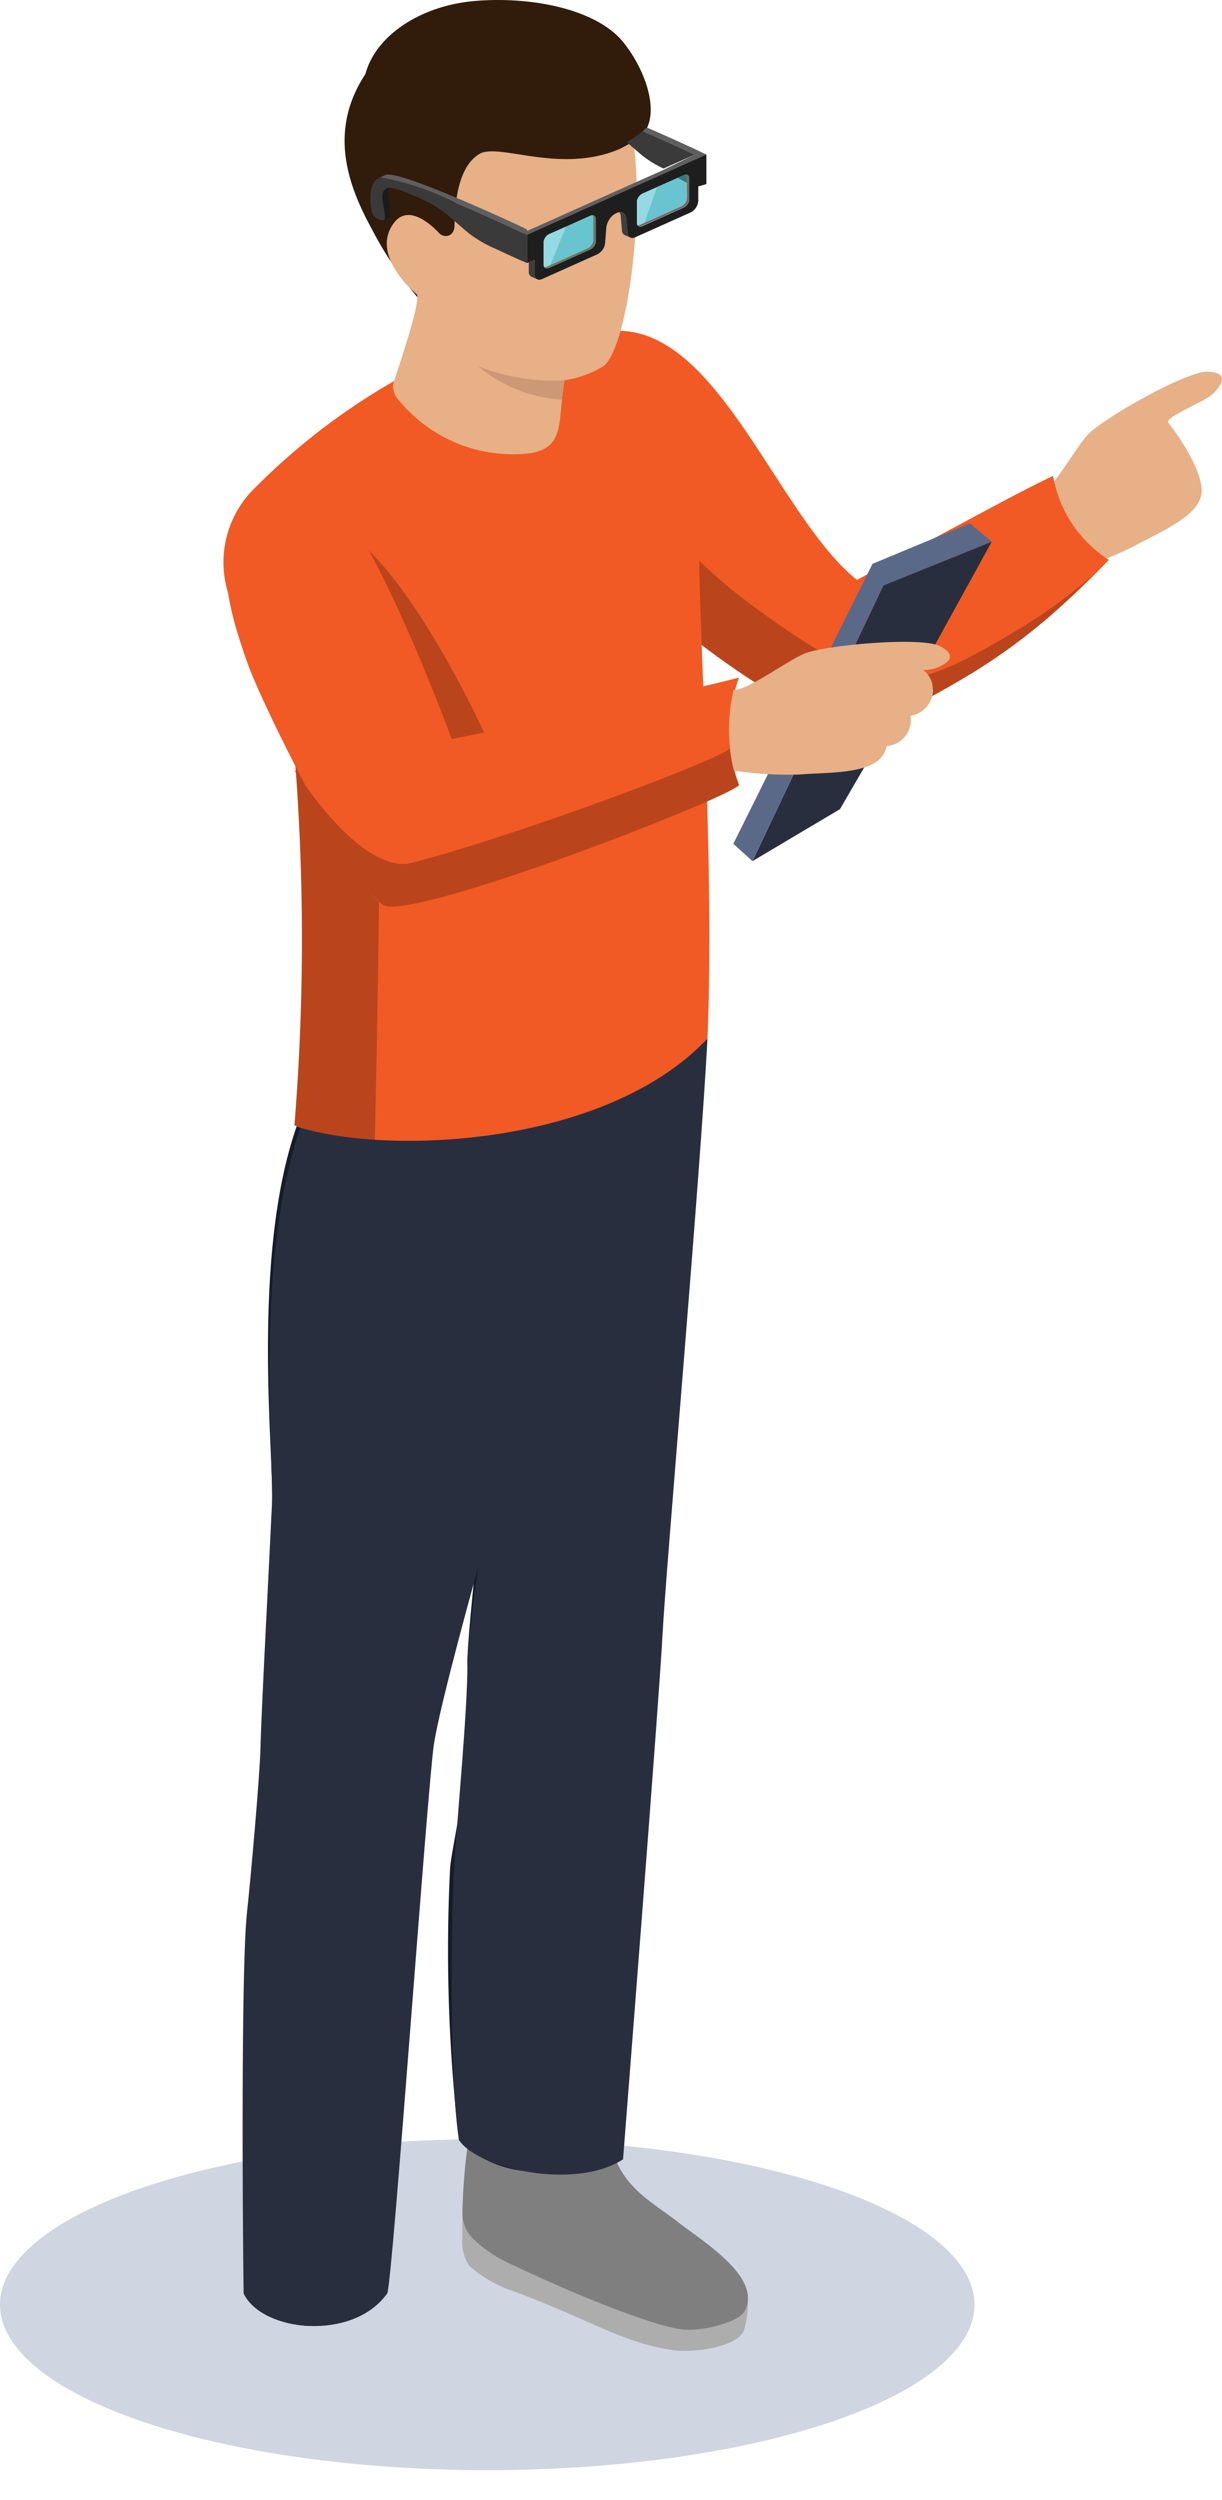 <svg xmlns="http://www.w3.org/2000/svg" xmlns:xlink="http://www.w3.org/1999/xlink" width="66.458" height="135.911" viewBox="0 0 66.458 135.911">
  <defs>
    <clipPath id="clip-path">
      <rect id="Rectangle_12748" data-name="Rectangle 12748" width="54.305" height="135.911" fill="none"/>
    </clipPath>
  </defs>
  <g id="shopping_element_05" transform="translate(12.153)">
    <ellipse id="Ellipse_69" data-name="Ellipse 69" cx="26.5" cy="9" rx="26.5" ry="9" transform="translate(-12.153 116.299)" fill="#6f81a5" opacity="0.33"/>
    <g id="Group_47380" data-name="Group 47380" clip-path="url(#clip-path)">
      <path id="Path_42475" data-name="Path 42475" d="M31.231,209.645a26.021,26.021,0,0,0,3.6,3.936c1.054.912,3.386,1.187,3.74,2.536a4.893,4.893,0,0,1-.2,2.08c-.429.883-2.734,1.178-3.8,1.031-2.716-.377-4.387-1.582-8.614-3.175a6.765,6.765,0,0,1-2.5-1.415,2.323,2.323,0,0,1-.373-1.575c-.014-.4,0-.861,0-1.48-.005-.663.2-1.421.217-2.319Z" transform="translate(-10.086 -91.451)" fill="#adadad"/>
      <path id="Path_42476" data-name="Path 42476" d="M31.233,207.353c.61,2.091,2.179,2.831,3.6,3.936,1.388,1.082,4.565,3,3.6,4.819-.33.625-2.325,1.119-3.389,1-1.647-.189-6.148-2.027-9.162-3.481a7.119,7.119,0,0,1-2.255-1.489,1.91,1.91,0,0,1-.54-1.366,29.729,29.729,0,0,1,.3-3.772Z" transform="translate(-10.088 -90.461)" fill="#7f7f7f"/>
      <path id="Path_42478" data-name="Path 42478" d="M10.082,170.36c.08-2.982.159-15.456.077-28.369-.082-12.81.633-26.049-.217-31.672a11.948,11.948,0,0,1-3.1-1.416c0,.662-1.03,17.681-.7,33.756.258,12.7.947,24.834.87,27.7a1.344,1.344,0,0,0,.875,1.3,7.68,7.68,0,0,0,2.416.479c-.012-.606-.231-1.2-.216-1.78" transform="translate(-2.654 -47.592)" fill="#506387"/>
      <path id="Path_42479" data-name="Path 42479" d="M32.111,170.532c.075-3.348-.392-15.823-.457-18.487-.059-2.394-1.089-23.141-1.983-23.258-.444-.057-.647,3.781-.635,4.229l-.176,29.668c.118,3.275.208,6.393.175,7.85a1.332,1.332,0,0,0,.57,1.132,6.674,6.674,0,0,0,2.4.908,7.066,7.066,0,0,0,.106-2.041" transform="translate(-12.612 -56.282)" fill="#506387"/>
      <path id="Path_42480" data-name="Path 42480" d="M2.124,151.588c.233-1.924.717-7.578.747-9.211s.5-10.442.615-13.007S2.314,115.927,4.82,108.76c2.817.788,5.43,1.115,11.769.284-1.857,1.229-7.77,3.2-8,5.132-.741,6.144-1.414,13.283-1.5,15.194-.117,2.565-.585,11.375-.615,13.007s-.513,7.287-.747,9.211c-.213,1.758-.259,16.682-.221,22.4-1.587-.071-3.062-.725-3.555-1.769-.059-4.139-.057-18.706.176-20.63" transform="translate(-0.837 -47.53)" fill="#171c2b"/>
      <path id="Path_42481" data-name="Path 42481" d="M22.282,172.871A89.706,89.706,0,0,1,21.8,158.08c.138-1.561,1.352-5.925.944-11.1-.093-1.187,1.513-16.623,2.593-17.409,2.538-1.847,1.964,7.716,1.987,11.036a51.347,51.347,0,0,1-.663,6.47c-.533,3.232-1.047,7.728-1.222,10.584a166.106,166.106,0,0,0,.28,16.879,5.841,5.841,0,0,1-3.434-1.664" transform="translate(-9.475 -56.52)" fill="#171c2b"/>
      <path id="Path_42482" data-name="Path 42482" d="M78.723,42.7c.731-.321,1.916-2.517,2.661-3.358.759-.856,5.388-3.5,6.561-3.451s.763.713.288,1.185-2.706,1.291-2.437,1.6,2.041,2.729,1.778,3.947-2.388,2.05-3.646,2.756a19.181,19.181,0,0,1-3.372,1.3A9.464,9.464,0,0,1,78.723,42.7" transform="translate(-34.403 -15.684)" fill="#e7b087"/>
      <path id="Path_42483" data-name="Path 42483" d="M36.935,32c5.93-.875,9.189,9.9,13.648,13.491,5.516-2.969,9.332-5.056,10.671-5.65a6.785,6.785,0,0,0,3.029,4.562,39.209,39.209,0,0,1-7.4,6.131c-3.963,2.372-6.412,3.614-9.333,2.045a62.147,62.147,0,0,1-5.545-4.113,34.334,34.334,0,0,1-4.395-3.459C36.753,43.776,36.935,32,36.935,32" transform="translate(-16.134 -13.963)" fill="#f15a24"/>
      <path id="Path_42484" data-name="Path 42484" d="M44.978,52.283a46.409,46.409,0,0,0,5.435,3.568c2.921,1.568,5.37.327,9.333-2.045a28.051,28.051,0,0,0,4.024-2.928,32.16,32.16,0,0,1-6.509,5.282c-3.963,2.371-6.412,3.613-9.333,2.045a46.449,46.449,0,0,1-5.435-3.568,28.593,28.593,0,0,1-4.5-4c-.4-.58-.151-3.2.229-5.813a26.184,26.184,0,0,0,6.76,7.463" transform="translate(-16.512 -19.587)" fill="#ba451c"/>
      <path id="Path_42485" data-name="Path 42485" d="M26.32,71.383c.408-9.424-.527-23.073-.449-27.348s-2.772-9.126-4.949-9.748c-1.876-.537-9.988.426-10.408.668A35.609,35.609,0,0,0,1.475,41.68a5.646,5.646,0,0,0-1.3,5.2c1.214,4.7,5.53,10.449,5.406,14.783A90.987,90.987,0,0,1,3.861,76.088c3.032,1.477,16.823,2.272,22.459-4.7" transform="translate(0 -14.914)" fill="#f15a24"/>
      <path id="Path_42486" data-name="Path 42486" d="M11.441,78.468c-.014-3.779-1.827-4.766-1.994-10.421,0,0,.081-2.5-2.623,2.107a126,126,0,0,1,.019,20.461,16.856,16.856,0,0,0,4.367,1.1c.019-1.091.138-5.558.231-13.243" transform="translate(-2.983 -29.441)" fill="#ba451c"/>
      <path id="Path_42487" data-name="Path 42487" d="M27.4,7.717c1.629-.821.954-3.5-.494-5.362S21.874-.2,18.832.049s-5.458,1.918-6,3.976c-2.037,3.094-.954,6.049.347,8.426a20.085,20.085,0,0,0,3.387,4.712c2.3-.024,4.551-2.821,5.481-5.031S27.4,7.717,27.4,7.717" transform="translate(-5.112 0)" fill="#311b0b"/>
      <path id="Path_42488" data-name="Path 42488" d="M26.349,59.14c-4.579.978-11.322,1.983-11.322,1.983s-4.285-9.487-8.113-11.348a11.537,11.537,0,0,0-4.257-1.235c-1.733,2.786-.211,5.125.672,7.668S9.2,68.6,10.75,69.471c1,.562,8.439-1.98,13.8-4.073.042-2.445,1.774-4.051,1.8-6.258" transform="translate(-0.815 -21.213)" fill="#ba451c"/>
      <path id="Path_42489" data-name="Path 42489" d="M29.184,13.707c.569,3.72-.251,10.9-1.579,12.161a5.564,5.564,0,0,1-2.167.793s-.091.486-.206,1.772-.355,1.977-1.663,2.2a8.016,8.016,0,0,1-7.1-2.836,1.221,1.221,0,0,1-.361-.893c.012-.1,1.478-4.247,1.316-4.887-1.454-1.279-2.16-2.781-1.231-3.945.665-.833,1.684-.2,2.437.6.246.26.82.224.829-.439.024-1.858.408-3.293,1.337-3.865,1.129-.7,4.922,1.4,8.394-.661" transform="translate(-6.892 -5.99)" fill="#e7b087"/>
      <path id="Path_42490" data-name="Path 42490" d="M24.685,132.685c-.157,3.265-2.148,28.549-2.148,28.549-2.624,1.691-7.876.525-8.922-1.049-.522-3.206-.434-12.06-.258-14.916s.713-8.287.718-10.979c0-1.353.615-5.352.615-5.352s-2.088,7.445-2.437,9.72c-.355,2.312-2.249,29.28-2.54,29.863-1.865,2.624-6.821,2.1-7.811,0-.059-4.139-.138-17.687.176-20.63.206-1.927.717-7.578.747-9.21s.5-10.442.615-13.007-.951-13.364,1.554-20.53c4.883,1.484,16.6,1.009,22.134-4.841-.361,7.161-2.284,29.118-2.441,32.382" transform="translate(-0.806 -43.834)" fill="#292e3f"/>
      <path id="Path_42491" data-name="Path 42491" d="M29.3,36.126a10.977,10.977,0,0,1-4.69-.76,7.751,7.751,0,0,0,4.553,1.816c.008-.258.136-1.056.136-1.056" transform="translate(-10.756 -15.455)" fill="#cc9876"/>
      <path id="Path_42492" data-name="Path 42492" d="M1.177,47.72c-1.733,2.786-.685,6.062.2,8.605S7.242,68.714,8.8,69.587s18.607-5.73,19.35-6.531a8.419,8.419,0,0,1,0-5.85c-2.477.714-15.63,3.348-15.63,3.348S7.831,47.76,5.278,46.874a3.849,3.849,0,0,0-4.1.846" transform="translate(-0.107 -20.374)" fill="#f15a24"/>
      <path id="Path_42493" data-name="Path 42493" d="M64.115,52.308l-3.447,6.263L55.86,66.851,51.1,69.677l7.122-14.99Z" transform="translate(-22.331 -22.859)" fill="#292e3f"/>
      <path id="Path_42494" data-name="Path 42494" d="M56.819,52.746l5.293-2.2,1.194.99L57.415,53.92l-7.123,14.99-1.041-.942Z" transform="translate(-21.523 -22.091)" fill="#5b6989"/>
      <path id="Path_42495" data-name="Path 42495" d="M30.487,72.29c-.571.616-11.606,4.745-17.324,6.22-1.424.367-3.74-1.086-6.408-5.167,2.88,5.6,4.539,7.266,4.887,7.461,1.554.873,18.608-5.73,19.35-6.531a6.815,6.815,0,0,1-.506-1.983" transform="translate(-2.952 -31.592)" fill="#ba451c"/>
      <path id="Path_42496" data-name="Path 42496" d="M49.089,64.593c.8.011,2.786-1.5,3.813-1.954,1.045-.464,6.356-.958,7.4-.423s.4.966-.229,1.2-3,.055-2.882.45.727,3.33-.016,4.328-3.022.877-4.461,1a19.157,19.157,0,0,1-3.609-.211,9.471,9.471,0,0,1-.017-4.387" transform="translate(-21.344 -27.088)" fill="#e7b087"/>
      <path id="Path_42497" data-name="Path 42497" d="M15.719,18.969a2.833,2.833,0,0,1-.052-.558.505.505,0,0,1,.083-.274.338.338,0,0,0-.182.035.448.448,0,0,0-.217.4,2.844,2.844,0,0,0,.053.558c.053.313.081.488.084.524,0,.021,0,.042,0,.061.005.1-.01.159-.043.181.1-.048.2-.1.3-.151l.009,0c.043-.022.058-.1.044-.245q0-.054-.084-.524" transform="translate(-6.708 -7.926)" fill="#1b1b1b"/>
      <path id="Path_42498" data-name="Path 42498" d="M38.325,20.711c0,.019,0,.038,0,.057l.06.688a.3.3,0,0,0,.123.272.161.161,0,0,0,.027.016l.019.008.287.128-.027-.015a.256.256,0,0,1-.081-.087l-.01-.018a.392.392,0,0,1-.033-.168l-.06-.688c0-.02,0-.039,0-.057a.385.385,0,0,0-.159-.287.32.32,0,0,0-.22-.053.447.447,0,0,1,.074.2" transform="translate(-16.716 -8.961)" fill="#3f3f3f"/>
      <path id="Path_42499" data-name="Path 42499" d="M29.8,25.09l-.306.137v.5a.3.3,0,0,0,.124.272.229.229,0,0,0,.052.026l.257.113,0,0a.238.238,0,0,1-.081-.086.055.055,0,0,1-.008-.017.375.375,0,0,1-.034-.169Z" transform="translate(-12.891 -10.965)" fill="#3d3d3d"/>
      <path id="Path_42500" data-name="Path 42500" d="M29.328,19.275h0v1.539l.008,0,.088-.039.306-.137v.774a.375.375,0,0,0,.034.169.065.065,0,0,0,.008.018.238.238,0,0,0,.081.086l0,0a.284.284,0,0,0,.07.03l.024.005a.36.36,0,0,0,.2-.035l3.005-1.346a.777.777,0,0,0,.421-.652l.064-.794a.983.983,0,0,1,.159-.44.891.891,0,0,1,.387-.351.55.55,0,0,1,.152-.047h.014a.324.324,0,0,1,.221.053.385.385,0,0,1,.159.287c0,.019,0,.038,0,.057l.06.688a.387.387,0,0,0,.033.168.14.14,0,0,0,.01.017.25.25,0,0,0,.081.087.158.158,0,0,0,.027.015l.02.009a.316.316,0,0,0,.25-.022l3.005-1.345a.69.69,0,0,0,.3-.27.7.7,0,0,0,.124-.383V16.65l.441-.127V14.978l0-.07-9.746,4.363v.007Zm.9.418a.458.458,0,0,1,.091-.261.545.545,0,0,1,.22-.191l.905-.4,1.318-.591h0a.313.313,0,0,1,.126-.03H32.9a.2.2,0,0,1,.078.023.188.188,0,0,1,.091.18v1.207a.463.463,0,0,1-.091.263.531.531,0,0,1-.22.189l-2.223.995-.011.006a.235.235,0,0,1-.209,0,.167.167,0,0,1-.046-.038h0l-.009-.011a.19.19,0,0,1-.03-.074.3.3,0,0,1-.006-.057V19.693m7.755-3.681a.189.189,0,0,1,.077.023.179.179,0,0,1,.051.042.221.221,0,0,1,.04.138v1.137a.463.463,0,0,1-.091.263.535.535,0,0,1-.22.19l-2.223,1a.24.24,0,0,1-.22.007.179.179,0,0,1-.047-.037.188.188,0,0,1-.038-.086.268.268,0,0,1-.006-.057V17.489a.458.458,0,0,1,.091-.261.528.528,0,0,1,.22-.19l.774-.346,1.128-.5.321-.145h0a.286.286,0,0,1,.126-.031Z" transform="translate(-12.816 -6.515)" fill="#1e1e1e"/>
      <path id="Path_42501" data-name="Path 42501" d="M40.036,18.611a.461.461,0,0,0-.091.262V20.01a.26.26,0,0,0,.006.057.188.188,0,0,0,.038.086.312.312,0,0,0,.142-.031l.209-.093.69-1.954-.774.346a.526.526,0,0,0-.22.19" transform="translate(-17.457 -7.899)" fill="#93dae2"/>
      <path id="Path_42502" data-name="Path 42502" d="M42.973,17.459l-.508-.279-1.129.5-.689,1.955,2.014-.9a.535.535,0,0,0,.22-.19.464.464,0,0,0,.092-.263Z" transform="translate(-17.763 -7.508)" fill="#68c5cf"/>
      <path id="Path_42503" data-name="Path 42503" d="M44.384,17.01a.221.221,0,0,0-.041-.138l0,0h-.015a.288.288,0,0,0-.127.031h0l-.321.145.508.279Z" transform="translate(-19.174 -7.372)" fill="#36777a"/>
      <path id="Path_42504" data-name="Path 42504" d="M42.734,16.891a.184.184,0,0,0-.077-.023l0,0a.221.221,0,0,1,.039.138v1.137a.462.462,0,0,1-.091.263.536.536,0,0,1-.221.19l-2.014.9-.209.092a.314.314,0,0,1-.142.031.181.181,0,0,0,.047.038.241.241,0,0,0,.22-.008l2.223-.995a.538.538,0,0,0,.22-.19.463.463,0,0,0,.091-.263V17.071a.221.221,0,0,0-.04-.138.177.177,0,0,0-.051-.042" transform="translate(-17.491 -7.372)" fill="#766"/>
      <path id="Path_42505" data-name="Path 42505" d="M33.869,20.783a.31.31,0,0,0-.125.03h0l-1.317.591-.854,2.09,2.031-.91a.529.529,0,0,0,.221-.189.466.466,0,0,0,.091-.263V20.925a.226.226,0,0,0-.034-.13l-.01-.012" transform="translate(-13.797 -9.082)" fill="#68c5cf"/>
      <path id="Path_42506" data-name="Path 42506" d="M31.008,23.61a.177.177,0,0,0,.046.038.235.235,0,0,0,.209,0l.011-.006,2.223-.995a.529.529,0,0,0,.22-.189.462.462,0,0,0,.091-.263V20.986a.188.188,0,0,0-.091-.18.193.193,0,0,0-.078-.023h-.006a.016.016,0,0,0-.01,0l.01.012a.228.228,0,0,1,.034.131v1.207a.46.46,0,0,1-.091.262.529.529,0,0,1-.22.189l-2.031.91-.192.085a.316.316,0,0,1-.125.032" transform="translate(-13.551 -9.082)" fill="#697766"/>
      <path id="Path_42507" data-name="Path 42507" d="M31.018,22.48a.461.461,0,0,0-.091.262v1.207a.268.268,0,0,0,.006.057.175.175,0,0,0,.03.074l.008.011h0a.331.331,0,0,0,.125-.032l.192-.085.855-2.09-.906.4a.544.544,0,0,0-.22.191" transform="translate(-13.516 -9.564)" fill="#93dae2"/>
      <path id="Path_42508" data-name="Path 42508" d="M39.824,12.663a6.189,6.189,0,0,1-.866.6c.29.258.572.5.842.727a5.931,5.931,0,0,0,1.16.707l1.693-.757c-.918-.434-1.865-.859-2.828-1.277" transform="translate(-17.025 -5.534)" fill="#3a3a3a"/>
      <path id="Path_42509" data-name="Path 42509" d="M22.41,20.126l-.007-.007q-1.714-.809-3.533-1.586a15.018,15.018,0,0,0-4.079-1.395.358.358,0,0,0-.084.015.513.513,0,0,0-.058.022.434.434,0,0,0-.046.023.694.694,0,0,0-.294.356,1.783,1.783,0,0,0-.118.657,2.954,2.954,0,0,0,.057.649.948.948,0,0,0,.126.377.644.644,0,0,0,.263.182.509.509,0,0,0,.284.045l.008,0,.012-.007c.033-.022.048-.082.043-.181,0-.019,0-.039,0-.061S14.95,19,14.9,18.69a2.883,2.883,0,0,1-.052-.558.449.449,0,0,1,.217-.4.355.355,0,0,1,.182-.035,2.443,2.443,0,0,1,.748.2,15.656,15.656,0,0,1,1.445.64,6.6,6.6,0,0,1,1.14.8q.5.448.962.833a6.626,6.626,0,0,0,1.413.827q.93.431,1.476.676l-.02-.01.305.131V20.248h0l-.307-.127Z" transform="translate(-6.201 -7.489)" fill="#3a3a3a"/>
      <path id="Path_42510" data-name="Path 42510" d="M32.512,13.64l-.006-.008c-.95-.448-1.929-.887-2.928-1.321-.073.068-.147.135-.224.2.963.419,1.91.843,2.828,1.277l-1.693.827-7.4,3.314c-.041-.088-.072-.1-.094-.112l-.025-.012q-1.666-.785-3.43-1.538-3.636-1.551-4.163-1.38l-.019.006a.125.125,0,0,0-.023.009.417.417,0,0,0-.071.035L15,15.066l.058-.022a.333.333,0,0,1,.084-.014,14.974,14.974,0,0,1,4.079,1.395q1.82.776,3.533,1.585l.007.007,0,0,.307.127.006,0,9.746-4.363Z" transform="translate(-6.557 -5.38)" fill="#5f5f5f"/>
      <path id="Path_42511" data-name="Path 42511" d="M62.567,67.1l1.345-.136a1.446,1.446,0,0,0,1.407-1.407c-.017-.125-.033-.249-.05-.374a1.408,1.408,0,0,0-.362-.621l-.285-.22a1.4,1.4,0,0,0-.71-.192l-1.345.136a1.446,1.446,0,0,0-1.407,1.407c.017.125.034.249.05.374a1.408,1.408,0,0,0,.362.621l.285.22a1.4,1.4,0,0,0,.71.192" transform="translate(-26.727 -28.033)" fill="#e7b087"/>
      <path id="Path_42512" data-name="Path 42512" d="M61.53,65.988a1.806,1.806,0,0,0,.262.16c.149.074.3.135.458.2.051.021.1.039.154.055a2.9,2.9,0,0,0,.477.091,3.033,3.033,0,0,0,.494.041,1.559,1.559,0,0,0,1-.413,1.566,1.566,0,0,0,.412-.995q-.024-.187-.05-.375a1.411,1.411,0,0,0-.362-.621l-.285-.22a1.388,1.388,0,0,0-.71-.192,1.866,1.866,0,0,1-.307-.017l.374.051a1.91,1.91,0,0,1-.462-.128l.336.141a1.868,1.868,0,0,1-.367-.208,1.041,1.041,0,0,0-.524-.168,1.445,1.445,0,0,0-1.4.672l-.142.336a1.42,1.42,0,0,0,0,.749l.142.336a1.408,1.408,0,0,0,.505.5" transform="translate(-26.585 -27.691)" fill="#e7b087"/>
      <path id="Path_42513" data-name="Path 42513" d="M62.909,69.862a1.408,1.408,0,0,0,0-2.815,1.408,1.408,0,0,0,0,2.815" transform="translate(-26.898 -29.3)" fill="#e7b087"/>
    </g>
  </g>
</svg>
